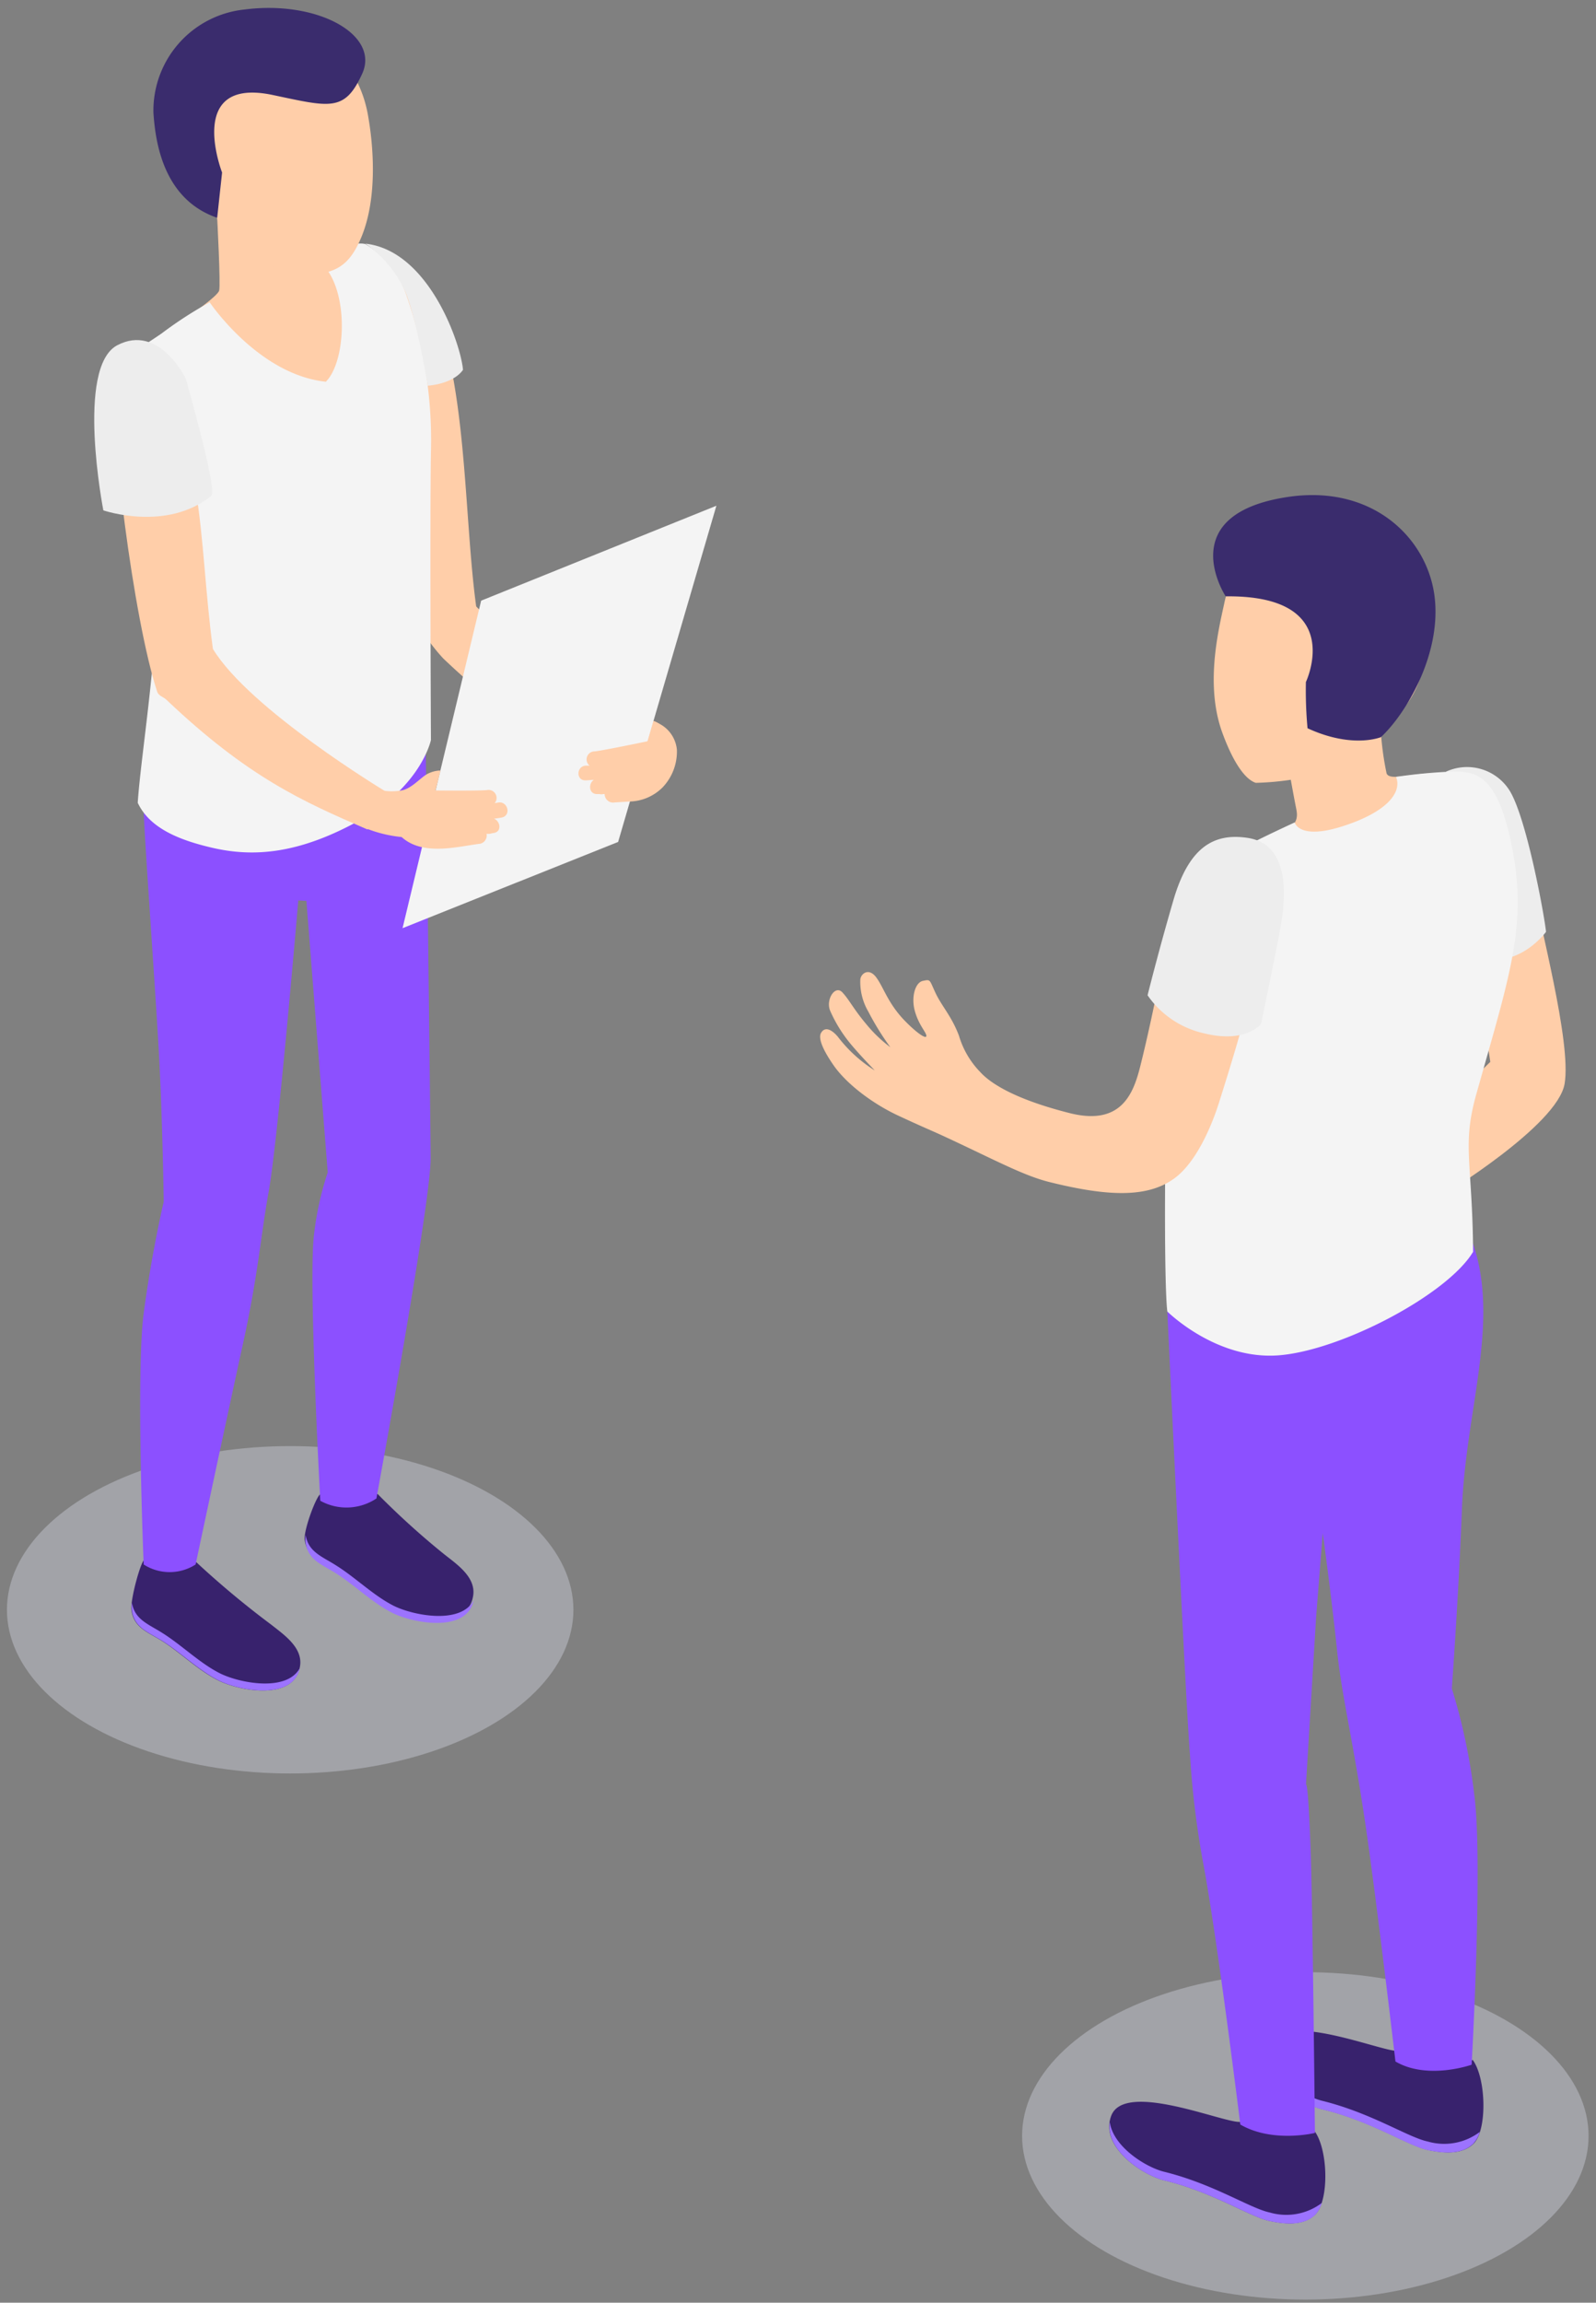 <svg id="Calque_1" data-name="Calque 1" xmlns="http://www.w3.org/2000/svg" viewBox="0 0 449.09 647.5"><rect x="0" y="0" width="449.09" height="647.5" fill="#808080" stroke="none"/><defs><style>.cls-1{fill:#d6d8e5;opacity:0.4;isolation:isolate;}.cls-2{fill:#38226d;}.cls-3{fill:#9c73ff;}.cls-4{fill:#8c50ff;}.cls-5{fill:#ffcea9;}.cls-6{fill:#f4f4f4;}.cls-7{fill:#3a2c6d;}.cls-8{fill:#ededed;}</style></defs><title>echanges</title><g id="Слой_2" data-name="Слой 2"><g id="Слой_1-2" data-name="Слой 1-2"><ellipse class="cls-1" cx="81.65" cy="452.66" rx="79.7" ry="46.03"/><g id="Men_13" data-name="Men 13"><path class="cls-2" d="M40.77,438.52c5.7,4.65,14.11.4,14.53.82a255.63,255.63,0,0,0,21.07,17.54c3.54,2.81,9.09,6.53,8,11.92-1.8,9.61-17.17,6.64-23,3.7s-10.55-7.81-16-11.21c-4-2.44-7.79-3.71-8.39-8.65C36.66,449.66,39.75,438.4,40.77,438.52Z"/><path class="cls-3" d="M37.12,450.64c.74,4.74,4.55,6,8.45,8.47,5.57,3.46,10.49,8.47,16.3,11.41,5.37,2.7,18.74,5.4,22.5-1.46-2,9.27-17.15,6.36-22.9,3.44s-10.55-7.81-16-11.21c-4-2.44-7.79-3.71-8.39-8.65A9.54,9.54,0,0,1,37.12,450.64Z"/><path class="cls-2" d="M90.28,420.12c5.69,4.65,15.68-.44,16,0a224,224,0,0,0,18.8,17c3.56,2.81,9.11,6.53,8,11.92-1.81,9.61-17.18,6.64-23,3.7s-10.55-7.81-16-11.21c-4-2.45-7.76-3.71-8.36-8.65C85.5,429.87,89.26,420,90.28,420.12Z"/><path class="cls-3" d="M86,431.64c.76,4.74,4.56,6,8.45,8.47,5.58,3.46,10.51,8.46,16.29,11.41,5.37,2.7,18.76,5.4,22.53-1.46-2,9.27-17.18,6.36-22.93,3.44s-10.53-7.81-16-11.21c-3.91-2.44-7.77-3.71-8.37-8.65A8.36,8.36,0,0,1,86,431.64Z"/><path id="_Контур_7" data-name=" Контур 7" class="cls-4" d="M40.43,227.94c.28,8.63,3,46.05,4.16,65.93s1.48,44.05,1.48,44.05-3.42,14.45-5.64,31.43,0,70.58,0,70.58a13.55,13.55,0,0,0,14.61,0S64.17,397,68.4,377.72s5-30.47,7.17-42.45c2.64-14.49,8.36-82.08,8.36-82.08l2.29.14,6,76.34A86.2,86.2,0,0,0,88.38,347c-1.66,12.43,1.74,75,1.74,75a15.2,15.2,0,0,0,15.8-.64s15.25-82.87,15.25-95.49c0-8.32-1.42-118.3-1.42-118.3Z"/><path id="_Контур_8" data-name=" Контур 8" class="cls-5" d="M61.11,61.24s1,18.8.56,20.46-8.65,7.19-11,9.17,13,17.16,20.48,20.59,31.21-5.61,31.63-17.26-4-21.45-7.7-22S61.11,61.24,61.11,61.24Z"/><path class="cls-5" d="M112.62,96.12c1.11-8.29-4.36-16.18.95-22.79,18.56,18.2,16.19,66.38,20.42,97.19,13.77,14.41,41.48,28.61,49.29,32,1.42.64,2.64,1.32,2.36,2.87-1.12,6-2.86,8.28-6.44,14-18.34-7.91-31.56-12.45-54.46-34.22a49.8,49.8,0,0,1-5.81-7.6C112.38,158.15,110.74,110.43,112.62,96.12Z"/><path id="_Контур_9" data-name=" Контур 9" class="cls-6" d="M59,85s13.65,20.34,32.69,22.34c6-6,6.55-27-1.76-33.72,0,0,7.65-6.16,12.87-5a27,27,0,0,1,11.76,15,122.77,122.77,0,0,1,6.7,43.54c-.32,20,0,80.93,0,80.93s-2.66,12.89-19.88,22.48-30,10.53-41.7,7.81c-9.65-2.24-17.62-5.65-20.92-12.63.86-14,7.1-50.5,4.76-68.08s-6-30.73-7-44.94,1.89-14,9-19A112.76,112.76,0,0,1,59,85Z"/><path id="_Контур_10" data-name=" Контур 10" class="cls-5" d="M103.68,33.21h0C101.43,18.62,90.92,7.54,75.87,8.39A29,29,0,0,0,48.48,39,28.75,28.75,0,0,0,61.11,61.24a29,29,0,0,0,2.34,6.39c5.31,6.23,21.43,10,26,9.41,6-.84,9.17-3.32,12-9.81C106.48,55.72,104.92,40.4,103.68,33.21Z"/><path class="cls-7" d="M61.11,61.24h0l1.38-12.73S52,21.52,76.69,26.7c16.21,3.41,20.3,4.89,25.24-6S89.44,0,68.76,2.68a28.59,28.59,0,0,0-25.59,29C43.71,39.76,45.85,56,61.11,61.24Z"/><path class="cls-5" d="M32.32,104.23c7.13-2,1.7-.34,7.13-2C58,120.44,55.7,151.64,59.91,182.47c10.25,16.94,48.29,39.9,48.29,39.9.48,3.29-.68,4.25-4.79,10.88-18.31-7.91-33.67-14.74-56.58-36.48-.9-.86-2.22-1.08-2.6-2.27C37.68,174.82,30.42,118.56,32.32,104.23Z"/><polygon class="cls-6" points="201.58 142.21 173.93 236.75 113.27 261 135.39 168.9 201.58 142.21"/><path class="cls-5" d="M98.63,223c.9-3.22,3.24-2.42,5.87-1.62a15.29,15.29,0,0,0,9,.78c2.5-.78,4.3-2.92,6.42-4.34a8.33,8.33,0,0,1,4-1.16c-.12.82-1.38,5.62-1.38,5.62s13.29.14,14.65-.14a2.25,2.25,0,0,1,2,3.69l.9-.14c2.73-.6,3.89,3.56,1.15,4.18-.73.16-1.47.24-2.23.34,1.78.68,2.23,3.63,0,4l-.68.12a2.51,2.51,0,0,1-1,.14h-.42a2.38,2.38,0,0,1-1.87,2.8l-.13,0c-6.49.86-16,3.44-21.9-1.9a36.8,36.8,0,0,1-11.78-3.19C97.65,230.52,97.55,226.88,98.63,223Z"/><path class="cls-5" d="M165,215.29h.9a2.25,2.25,0,0,1,1.26-4c1.4,0,15.08-2.86,15.08-2.86l1.64-5.63c0-.32,2.38,1.12,2.46,1.18a9.21,9.21,0,0,1,4.13,6.85,14.6,14.6,0,0,1-4,10.55,13.53,13.53,0,0,1-9.27,4c-1.66.1-3.26.18-4.68.3a2.38,2.38,0,0,1-2.38-2.39v0h-.42a2.07,2.07,0,0,1-1,0H168c-2.32,0-2.5-2.88-.92-4-.74,0-1.5.14-2.24.14C162,219.59,162.12,215.27,165,215.29Z"/><path class="cls-8" d="M120.37,108.45s7-.36,9.91-4.44c-.54-7-9.49-33.52-27.47-35.5a33.31,33.31,0,0,1,11.26,13.57C117.33,90.07,120.37,108.45,120.37,108.45Z"/><path class="cls-8" d="M29.08,143.51S47,149.68,59.59,139.3c1.38-2.38-7.31-32.83-7.31-32.83S44.77,90.89,33,97.08,29.08,143.51,29.08,143.51Z"/></g><ellipse class="cls-1" cx="367.3" cy="600.6" rx="79.7" ry="46.03"/><g id="Men_1" data-name="Men 1"><path id="_Контур_18" data-name=" Контур 18" class="cls-5" d="M431.9,250.78c.9,8,10.39,42.23,8.35,54s-34.41,31.39-34.41,31.39l-4.49-20,18-17.58-5-33.37Z"/><path id="_Контур_19" data-name=" Контур 19" class="cls-8" d="M406.86,217a14.14,14.14,0,0,1,18,5.44c4.76,7.89,9.71,35,10.17,39.59,0,0-6.69,9.22-16.72,7.68Z"/><path class="cls-2" d="M369.86,599.21a27.62,27.62,0,0,1-21-2.54c-5,.16-32.46-11.57-36.18-1.72-3.27,8.63,8.61,16.62,14.95,18.16,13.84,3.34,24,10.25,29.63,11.41,4.15.88,9.51,1.46,12.82-1.8C374.08,618.82,373.74,604.36,369.86,599.21Z"/><path class="cls-3" d="M357.3,622.14c-5.54-1.16-15.79-8-29.63-11.43-5.32-1.28-14.47-7.11-15.39-14-1.24,8,9.47,15,15.39,16.44,13.84,3.34,24,10.25,29.63,11.41,4.15.88,9.51,1.46,12.82-1.8a8.44,8.44,0,0,0,1.82-3.3A16.6,16.6,0,0,1,357.3,622.14Z"/><path class="cls-2" d="M414.41,579.25a27.79,27.79,0,0,1-21-2.52c-5,.14-32.45-11.59-36.18-1.74-3.26,8.63,8.61,16.62,15,18.16,13.84,3.34,24,10.25,29.63,11.43,4.17.86,9.51,1.44,12.82-1.82C418.53,598.85,418.19,584.4,414.41,579.25Z"/><path class="cls-3" d="M401.75,602.18c-5.54-1.16-15.8-8-29.63-11.43-5.33-1.29-14.48-7.09-15.4-14-1.24,8,9.47,15,15.4,16.42,13.83,3.34,24,10.25,29.63,11.43,4.17.86,9.51,1.44,12.82-1.82a8.44,8.44,0,0,0,1.82-3.3A16.61,16.61,0,0,1,401.75,602.18Z"/><path id="_Контур_20" data-name=" Контур 20" class="cls-4" d="M414.85,504.79a165.56,165.56,0,0,0-6.33-30s1.9-25.91,2.84-50.47c1.08-27.87,10.73-52.4,3.11-74.64l-86,19.12s5.21,111.12,6.37,124.57a253,253,0,0,0,3.84,31.16c4,21.56,10.32,72.87,10.32,72.87,9.09,5.29,21,2.37,21,2.37s-.64-64.89-1.24-80.43c-.7-19-1.28-17.54-1.28-17.54l2.86-47.21,1.86-23.5s2.38,17.25,4,32.67c1.35,13.43,4.59,25.59,8.21,50.61,3.15,21.71,8.25,65.31,8.25,65.31,9.09,5.31,21.44.9,21.44.9S417.31,523.61,414.85,504.79Z"/><path id="_Контур_21" data-name=" Контур 21" class="cls-5" d="M402.39,217.47c-6.54.32-11.41,2-12.23,0a84.36,84.36,0,0,1-1.5-10.23c.76-1.91,1.4-4,1.4-4,8.23-5.06,10.83-14,11.91-24.3,1.84-17.7-7.73-33.18-25.41-35-16.63-1.72-28.87,10-32.13,26-1.76,8-5.26,22.9-.52,36,2.64,7.28,6,13.07,9.45,14.19a79.19,79.19,0,0,0,9.85-.86h0s.88,4.92,1.5,8,.36,4.82-5.9,8.69,9.49,11.83,19.8,11,21.78-6.83,24.94-13.58C407.1,226,406.8,217.25,402.39,217.47Z"/><path id="_Контур_22" data-name=" Контур 22" class="cls-6" d="M392.82,218.45c1.8,4.5-2.8,10-15.09,13.91s-13.42-1.1-13.42-1.1-18,8.21-23.9,12.32c-7.37,5.16-10.66,20-11.66,45.3-1.14,29.18-1.24,72.44-.28,79.91,0,0,13.8,13.75,31.46,12.31S407.3,364,414.51,352c-.2-25.57-3.21-29.73.94-44.47,9.49-33.73,14.47-47.55,9.87-70-3.81-18.48-9.13-20.76-16.42-20.58A152.09,152.09,0,0,0,392.82,218.45Z"/><path id="_Контур_23" data-name=" Контур 23" class="cls-5" d="M301,313c14.5,3.66,17.9-5.49,19.81-13,4.6-18.32,7.08-34.86,10.53-45.27,4-12.26,8.29-14.2,14.23-16.6,7-2.8,13,3.1,10.69,18.72-2.76,18.46-6.36,31.41-13.27,53.26-1.8,5.7-5.85,15.83-11.89,20.74-7.49,6-18.74,5.78-35.78,1.54-7.27-1.8-15.24-6.15-29-12.55-3.69-1.73-6.57-2.87-13.64-6.17s-14.45-8.81-18.16-14.17-4.2-8-3.44-9.13c.94-1.55,2.62-1.21,4.6,1.06A39.35,39.35,0,0,0,246.15,301s-4.59-4.73-7.07-7.79a39.47,39.47,0,0,1-5.49-9c-1.3-3.12,1.4-7.37,3.45-5.15s3,4.51,6.78,9a38.07,38.07,0,0,0,6.71,6.41,75.74,75.74,0,0,1-6.19-10,16.49,16.49,0,0,1-2.26-9c.1-1.64,2.42-3.58,4.59-.48,2,2.78,3.24,7.15,7.78,11.89,3.31,3.43,6.13,5.41,6.21,4.45s-2-2.83-3.18-6.83,0-8.23,2.22-8.69,1.78-.34,3.54,3.4,4.51,6.51,6.59,12a24.73,24.73,0,0,0,6,10.25C279.36,305.34,287.23,309.53,301,313Z"/><path id="_Контур_24" data-name=" Контур 24" class="cls-8" d="M350.94,235.59c-9.67-1.42-16.5,2.92-20.78,17.6s-7.25,26.68-7.25,26.68a26.24,26.24,0,0,0,16.19,10.76c11.58,2.8,15.74-2.73,15.74-2.73s3.23-15.35,5.23-25.8S362.91,237.35,350.94,235.59Z"/><path class="cls-7" d="M344.89,167.69s-15.3-23.22,17.84-28c23.89-3.4,39.24,12,41,28.6,1.71,15.91-8.1,32.43-15.17,39-3.45,1.22-10.89,2-20.64-2.51a115.64,115.64,0,0,1-.46-13S379.11,167.27,344.89,167.69Z"/></g></g></g></svg>